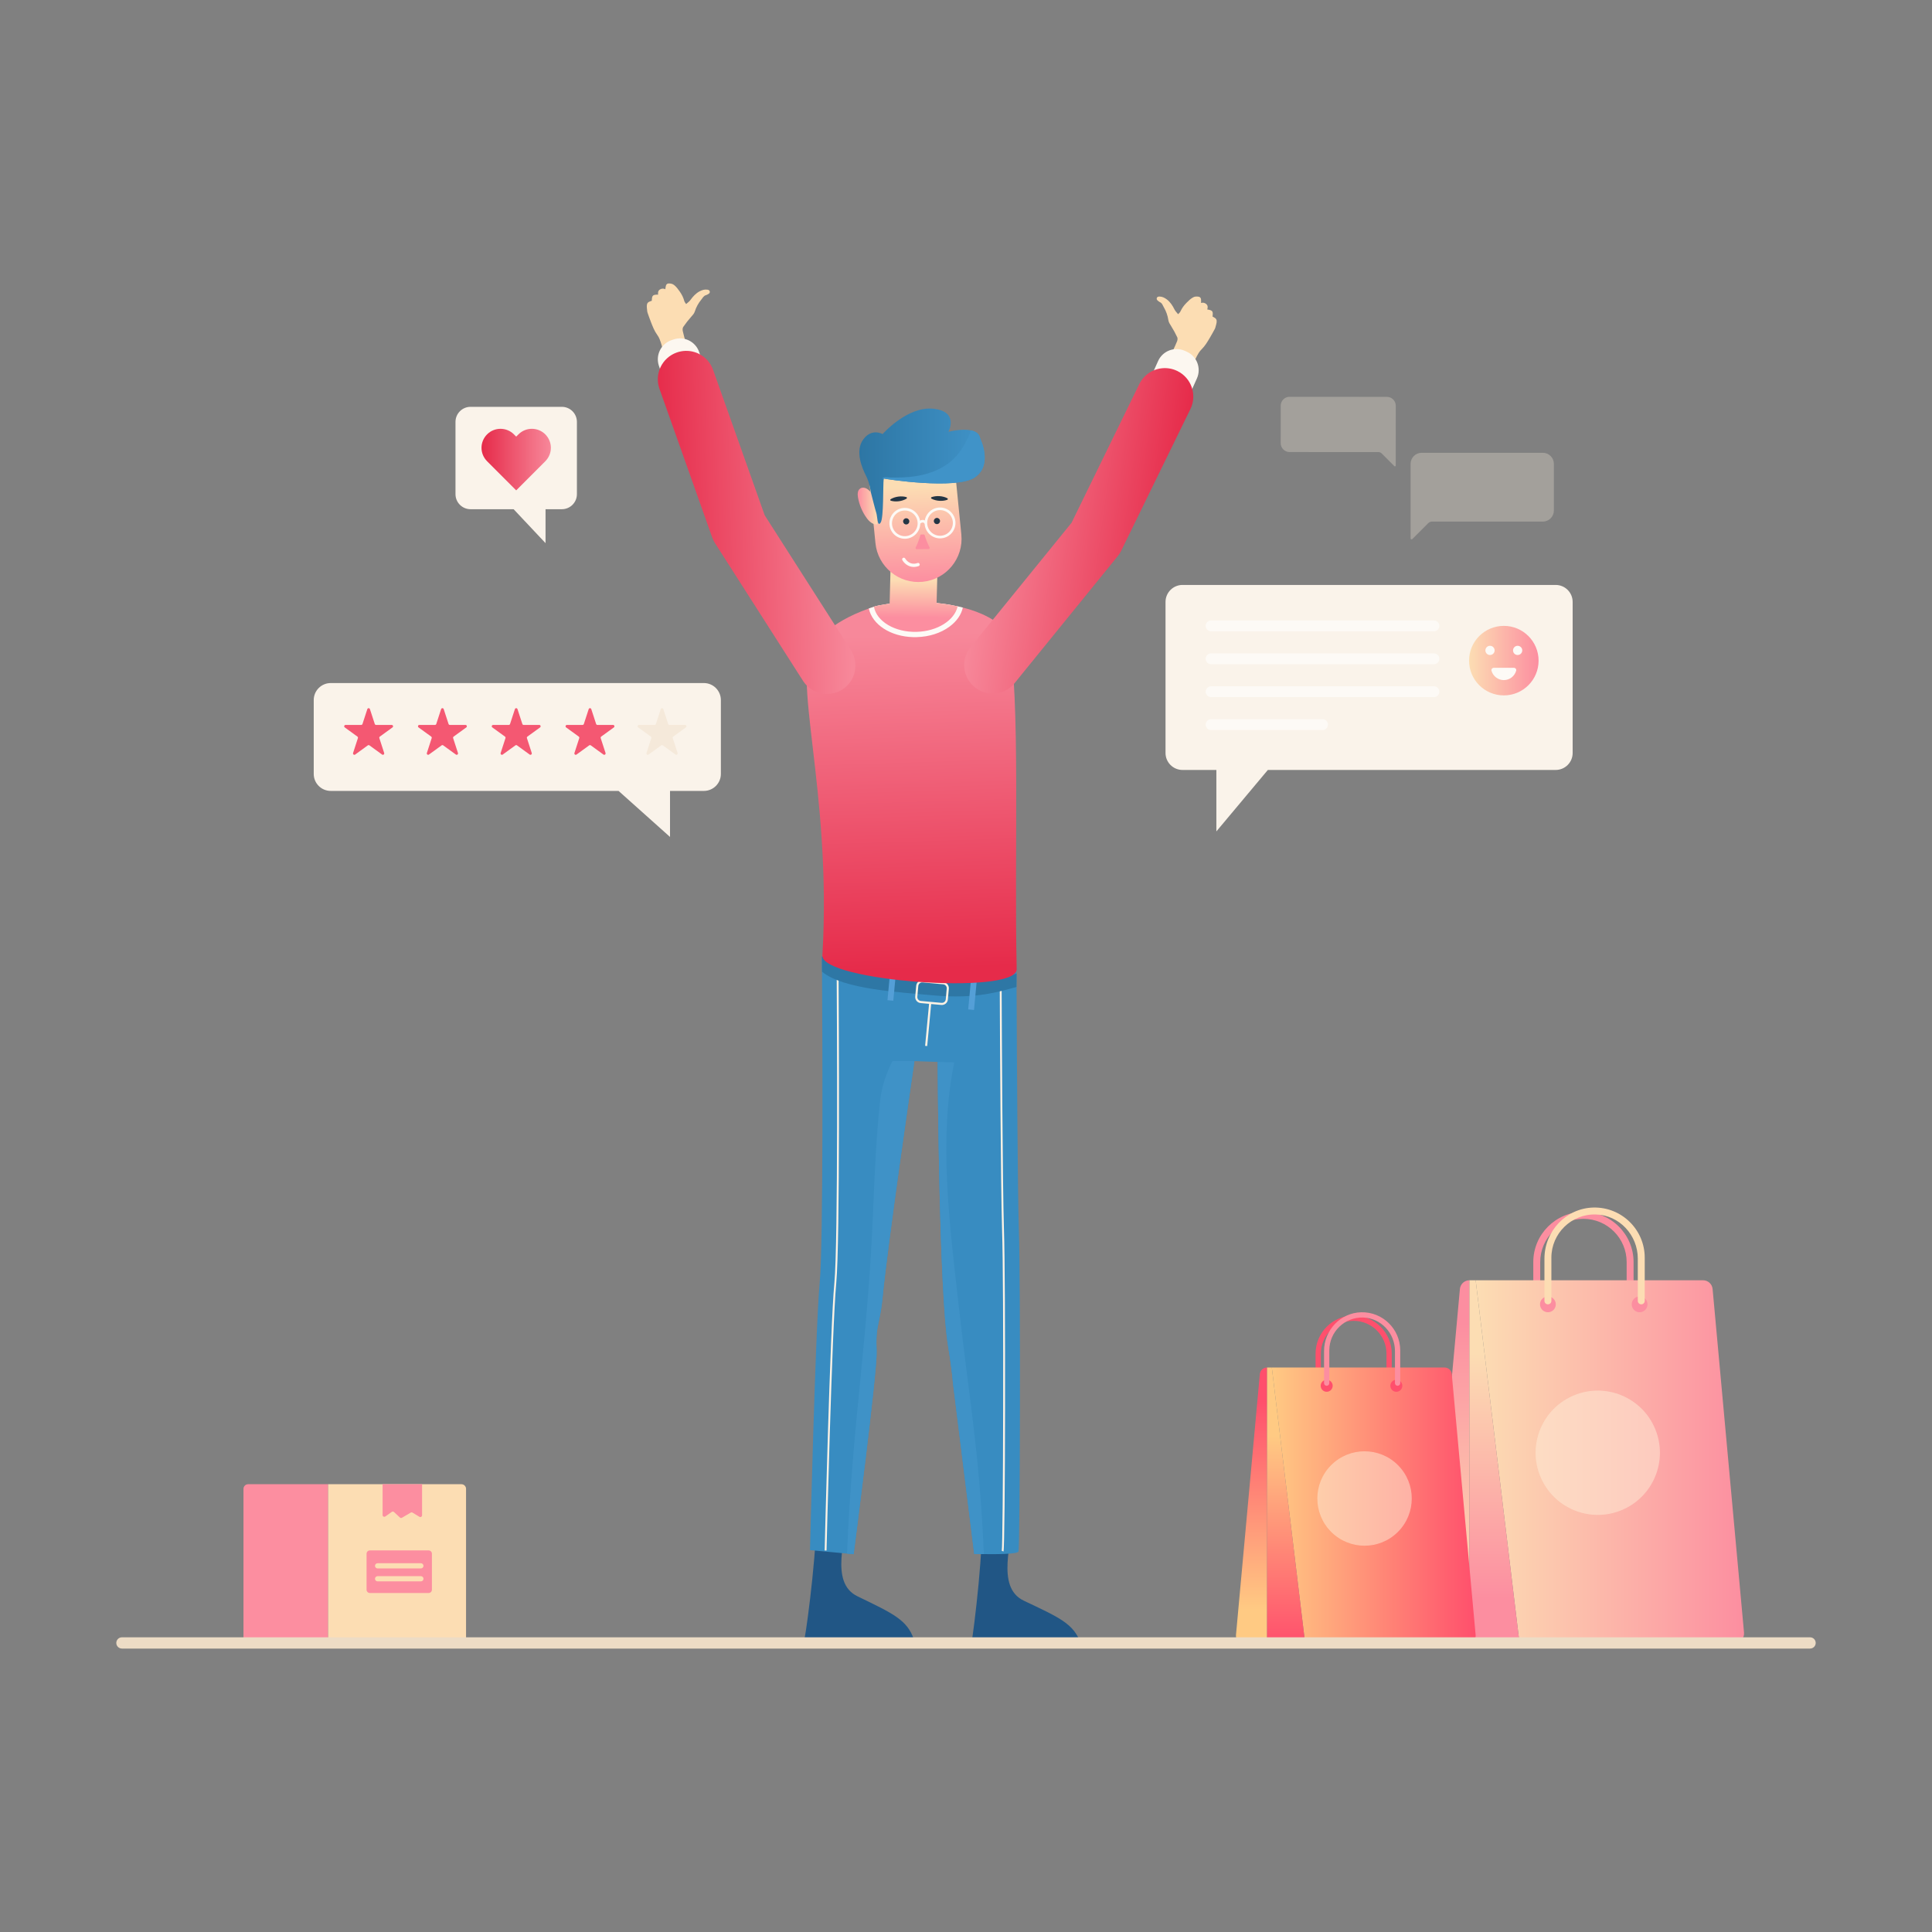 <svg id="SvgjsSvg1001" width="360" height="360" xmlns="http://www.w3.org/2000/svg" version="1.1" xmlns:xlink="http://www.w3.org/1999/xlink" xmlns:svgjs="http://svgjs.com/svgjs"><rect width="100%" height="100%" fill="#808080" stroke="none"/><defs id="SvgjsDefs1002"></defs><g id="SvgjsG1008" transform="matrix(1,0,0,1,0,0)"><svg xmlns="http://www.w3.org/2000/svg" id="Layer_1" x="0" y="0" enable-background="new 0 0 515 515" version="1.1" viewBox="0 0 515 515" xml:space="preserve" width="360" height="360"><path fill="#fcddb3" d="M321.807 82.485c.181-.515.187-1.035-.244-1.42-.4-.357-.895-.47-1.403-.306-.003-.369.037-.71-.018-1.035-.066-.388-.326-.608-.746-.654-.483-.053-.897-.057-1.377.207-.693.382-1.205.906-1.747 1.451-.682.686-1.225 1.435-1.623 2.312-.119.263-.385.46-.607.715-.345-.446-.718-.765-.959-1.252-.51-1.031-1.135-2.011-2.085-2.717-.568-.422-1.196-.731-1.92-.739-.29-.003-.619.061-.721.396-.09.295.044.545.3.724.174.122.327.29.518.371.617.264.769.875 1.062 1.376.618 1.06 1.023 2.196 1.201 3.416.086.59.414 1.068.731 1.57.609.964 1.158 1.972 1.642 3.004.14.298.07.779-.065 1.109-1.348 3.276-3.075 6.365-4.766 9.47-.207.381-.394.772-.592 1.161 2.3 1.169 4.574 2.325 6.9 3.507.142-.34.305-.687.434-1.047.328-.919.642-1.843.96-2.765.428-1.239.913-2.462 1.269-3.721.356-1.256.894-2.415 1.562-3.52.218-.361.497-.697.798-.993.918-.904 1.556-2.002 2.204-3.092.466-.783.901-1.583 1.336-2.384.092-.17.13-.372.182-.562.095-.355.212-.708.265-1.07.107-.733-.086-1.081-.733-1.435-.117-.064-.237-.121-.348-.177C323.394 82.928 323.256 82.738 321.807 82.485zM175.438 78.533c-.094-.538-.016-1.051.472-1.362.452-.287.96-.318 1.434-.073.063-.364.079-.707.186-1.018.128-.372.42-.547.842-.524.486.027.894.089 1.325.429.622.49 1.042 1.09 1.487 1.716.562.788.976 1.615 1.225 2.546.075.279.305.517.483.804.413-.384.833-.638 1.15-1.079.671-.934 1.447-1.8 2.5-2.342.629-.324 1.299-.527 2.015-.416.287.044.6.161.647.508.041.306-.132.531-.413.666-.192.092-.37.232-.571.282-.652.16-.901.738-1.271 1.185-.782.945-1.367 2.001-1.74 3.175-.18.568-.582.986-.977 1.43-.758.852-1.464 1.757-2.109 2.697-.187.271-.196.757-.116 1.105.797 3.452 1.999 6.78 3.162 10.119.143.409.263.826.395 1.242-2.46.779-4.891 1.55-7.378 2.338-.085-.358-.189-.728-.258-1.103-.174-.96-.333-1.923-.498-2.885-.221-1.292-.5-2.577-.647-3.878-.147-1.297-.489-2.528-.969-3.727-.157-.392-.377-.769-.625-1.11-.758-1.041-1.209-2.228-1.672-3.41-.332-.848-.632-1.709-.931-2.569-.064-.183-.068-.388-.088-.584-.036-.366-.094-.733-.087-1.099.014-.741.261-1.053.957-1.297.125-.044.253-.081.372-.119C173.8 78.712 173.967 78.547 175.438 78.533z" class="colorfcb3b3 svgShape"></path><path fill="#faf3ea" d="M419.212,160.457v40.262c0,2.499-2.026,4.525-4.535,4.525h-76.718
						l-13.719,16.382v-16.382h-9.019c-2.499,0-4.535-2.026-4.535-4.525v-40.262
						c0-2.509,2.036-4.535,4.535-4.535h99.456
						C417.186,155.922,419.212,157.948,419.212,160.457z" class="coloreaeafa svgShape"></path><path fill="#fdfaf6" d="M383.681 166.833c0 .401-.163.765-.423 1.024-.26.26-.624.423-1.025.423h-59.398c-.794 0-1.44-.646-1.44-1.447 0-.393.163-.757.423-1.017.26-.26.623-.423 1.017-.423h59.398C383.035 165.393 383.681 166.038 383.681 166.833zM383.681 175.608c0 .401-.163.765-.423 1.024-.26.26-.624.423-1.025.423h-59.398c-.794 0-1.44-.646-1.44-1.447 0-.393.163-.757.423-1.017.26-.26.623-.423 1.017-.423h59.398C383.035 174.168 383.681 174.813 383.681 175.608zM383.681 184.383c0 .401-.163.765-.423 1.024-.26.26-.624.423-1.025.423h-59.398c-.794 0-1.44-.646-1.44-1.447 0-.393.163-.757.423-1.017.26-.26.623-.423 1.017-.423h59.398C383.035 182.943 383.681 183.588 383.681 184.383zM353.989 193.157c0 .401-.163.764-.423 1.024-.26.26-.624.423-1.025.423h-29.706c-.794 0-1.44-.646-1.44-1.447 0-.393.163-.757.423-1.017.26-.26.623-.423 1.017-.423h29.706C353.343 191.717 353.989 192.363 353.989 193.157z" class="colorfff svgShape"></path><linearGradient id="SVGID_1_" x1="391.598" x2="410.129" y1="176.102" y2="176.102" gradientUnits="userSpaceOnUse"><stop offset=".004" stop-color="#fcddb3" class="stopColorfcb3b3 svgShape"></stop><stop offset="1" stop-color="#fc8ea0" class="stopColorfc8e8e svgShape"></stop></linearGradient><circle cx="400.863" cy="176.102" r="9.266" fill="url(#SVGID_1_)"></circle><path fill="#fdfaf6" d="M404.152 178.787c-.402 1.437-1.715 2.502-3.29 2.502-1.561 0-2.889-1.066-3.29-2.502-.108-.386.201-.772.602-.772h5.376C403.967 178.015 404.26 178.401 404.152 178.787zM398.409 173.375c0 .679-.55 1.229-1.229 1.229-.679 0-1.229-.55-1.229-1.229 0-.679.55-1.229 1.229-1.229C397.859 172.146 398.409 172.696 398.409 173.375zM405.776 173.375c0 .679-.55 1.229-1.229 1.229-.679 0-1.229-.55-1.229-1.229 0-.679.55-1.229 1.229-1.229C405.225 172.146 405.776 172.696 405.776 173.375z" class="colorfff svgShape"></path><g fill="#000000" class="color000 svgShape"><path fill="#faf3ea" d="M83.63,186.611v19.694c0,2.499,2.026,4.525,4.535,4.525h76.718
							l13.719,12.269v-12.269h9.019c2.499,0,4.535-2.026,4.535-4.525v-19.694
							c0-2.509-2.036-4.535-4.535-4.535H88.165
							C85.656,182.076,83.63,184.102,83.63,186.611z" class="coloreaeafa svgShape"></path><path fill="#f45872" d="M143.962 193.902l-3.371 2.445c-.131.095-.178.261-.131.415l1.282 3.953c.119.344-.273.629-.558.416l-3.371-2.445c-.13-.095-.297-.095-.427 0l-3.371 2.445c-.285.214-.677-.071-.558-.416l1.282-3.953c.047-.154 0-.32-.131-.415l-3.371-2.445c-.285-.202-.142-.664.214-.664h4.167c.154 0 .297-.095.344-.25l1.294-3.965c.107-.332.582-.332.689 0l1.294 3.965c.047.154.19.25.344.25h4.166C144.105 193.237 144.247 193.7 143.962 193.902zM104.625 193.902l-3.371 2.445c-.131.095-.178.261-.131.415l1.282 3.953c.119.344-.273.629-.558.416l-3.371-2.445c-.131-.095-.297-.095-.427 0l-3.371 2.445c-.285.214-.677-.071-.558-.416l1.282-3.953c.048-.154 0-.32-.13-.415l-3.371-2.445c-.285-.202-.142-.664.214-.664h4.166c.155 0 .297-.095.344-.25l1.294-3.965c.107-.332.582-.332.688 0l1.294 3.965c.048.154.19.25.344.25h4.167C104.767 193.237 104.91 193.7 104.625 193.902zM124.294 193.902l-3.371 2.445c-.131.095-.178.261-.131.415l1.282 3.953c.119.344-.273.629-.558.416l-3.371-2.445c-.131-.095-.297-.095-.427 0l-3.371 2.445c-.285.214-.676-.071-.558-.416l1.282-3.953c.048-.154 0-.32-.131-.415l-3.371-2.445c-.285-.202-.143-.664.214-.664h4.166c.154 0 .297-.095.344-.25l1.294-3.965c.107-.332.582-.332.688 0l1.294 3.965c.047.154.19.25.344.25h4.167C124.436 193.237 124.579 193.7 124.294 193.902zM160.26 196.347c-.131.095-.178.261-.131.415l1.282 3.953c.118.344-.273.629-.558.416l-3.371-2.445c-.131-.095-.297-.095-.427 0l-3.371 2.445c-.285.214-.677-.071-.558-.416l1.282-3.953c.048-.154 0-.32-.13-.415l-3.371-2.445c-.285-.202-.142-.664.214-.664h4.166c.154 0 .297-.095.344-.25l1.294-3.965c.107-.332.582-.332.688 0l1.294 3.965c.048.154.19.25.344.25h4.166c.356 0 .498.463.214.664L160.26 196.347z" class="colorf49758 svgShape"></path><path fill="#f5e9da" d="M179.468,196.347c-0.131,0.095-0.178,0.261-0.131,0.415
							l1.282,3.953c0.118,0.344-0.273,0.629-0.558,0.416l-3.371-2.445
							c-0.131-0.095-0.297-0.095-0.427,0l-3.371,2.445
							c-0.285,0.214-0.677-0.071-0.558-0.416l1.282-3.953
							c0.047-0.154,0-0.32-0.13-0.415l-3.371-2.445
							c-0.285-0.202-0.142-0.664,0.214-0.664h4.166
							c0.154,0,0.297-0.095,0.344-0.25l1.294-3.965
							c0.107-0.332,0.582-0.332,0.688,0l1.294,3.965
							c0.048,0.154,0.19,0.25,0.344,0.25h4.167
							c0.356,0,0.498,0.463,0.214,0.664L179.468,196.347z" class="colordadaf5 svgShape"></path></g><g fill="#000000" class="color000 svgShape"><path fill="#faf3ea" d="M121.417,112.462v19.267c0,2.214,1.795,4.008,4.018,4.008h11.478
						l8.508,9.046v-9.046h4.345c2.214,0,4.017-1.795,4.017-4.008v-19.267
						c0-2.223-1.804-4.017-4.017-4.017h-24.332
						C123.212,108.445,121.417,110.24,121.417,112.462z" class="coloreaeafa svgShape"></path><linearGradient id="SVGID_2_" x1="-250.843" x2="-232.351" y1="122.511" y2="122.511" gradientTransform="matrix(-1 0 0 1 -103.997 0)" gradientUnits="userSpaceOnUse"><stop offset="0" stop-color="#f7889a" class="stopColorf788a8 svgShape"></stop><stop offset="1" stop-color="#e62b4a" class="stopColorff4d7b svgShape"></stop></linearGradient><path fill="url(#SVGID_2_)" d="M128.354,119.367c0,1.294,0.501,2.587,1.485,3.58l0.601,0.601
					l7.16,7.169l7.16-7.169l0.601-0.601c0.984-0.993,1.485-2.286,1.485-3.58
					c0-1.293-0.501-2.587-1.485-3.58c-1.977-1.977-5.184-1.977-7.16,0
					l-0.601,0.601l-0.601-0.601c-1.977-1.977-5.183-1.977-7.16,0
					C128.855,116.78,128.354,118.074,128.354,119.367z"></path></g><g fill="#000000" class="color000 svgShape"><path fill="#fcf7f0" d="M178.695,106.546l-3.058-9.045
						c-0.954-2.821,0.562-5.886,3.383-6.839l0.53-0.179
						c2.821-0.953,5.875,0.566,6.829,3.387l3.058,9.045
						c0.95,2.81-0.555,5.871-3.376,6.825l-0.53,0.179
						C182.71,110.872,179.645,109.356,178.695,106.546z" class="colorf0f2fc svgShape"></path><path fill="#215685" d="M261.432 404.722l8.207.128c.538 5.805-4.447 18.174 3.281 21.841 9.46 4.488 13.344 6.12 15.179 11.422.212.613-.23 1.263-.879 1.253l-27.372-.428c-.574-.009-1.001-.526-.879-1.087C259.544 435.21 262.617 409.605 261.432 404.722zM217.269 403.431l8.205.204c.484 5.809-4.615 18.133 3.08 21.871 9.419 4.575 13.287 6.243 15.073 11.561.207.615-.242 1.261-.89 1.245l-27.367-.681c-.574-.014-.997-.536-.869-1.096C215.1 433.9 218.409 408.325 217.269 403.431z" class="color212785 svgShape"></path><path fill="#388cc1" d="M271.487,413.582c-0.314,0.699-5.845,0.738-9.222,0.687
											c-1.501-0.017-2.576-0.052-2.576-0.052l-5.647-45.395
											c-0.29-3.299-0.762-6.582-1.299-9.852
											c-2.506-15.124-2.804-75.895-2.804-75.895l-6.188-0.224
											c0,0-7.221,49.453-8.506,63.202c-0.208,2.204-0.589,4.36-1.063,6.528
											c-0.508,2.341-0.661,4.091-0.509,7.704
											c0.219,5.225-6.126,54.008-6.126,54.008L215.917,413.199
											c0,0,1.43-58.937,2.585-71.266c0.995-10.594,0.72-67.242,0.618-82.925
											c-0.001-0.238-0.002-0.469-0.004-0.686
											c-0.017-2.13-0.022-3.35-0.022-3.35l0.728,0.048l51.135,2.752
											c0,0,0.006,0.621,0.006,1.74c0.003,0.433,0.004,0.953,0.011,1.531
											l-0.002,0.072c-0.003,0.13,0.001,0.26-0.003,0.397
											c0.012,1.227,0.017,2.729,0.023,4.455
											c0.067,16.194,0.28,51.675,0.6,61.978
											C272.065,341.463,271.916,412.612,271.487,413.582z" class="color4f5cd3 svgShape"></path><path fill="#fdf2e4" d="M267.488 413.577l-.457-.203c.372-1.445.599-70.89.085-85.527-.366-11.593-.568-53.673-.605-61.991-.002-1.632-.01-3.067-.017-4.26l-.001-.191.5-.002.001.19c.007 1.193.015 2.629.017 4.262.036 8.315.237 50.39.605 61.976C268.084 341.157 267.978 412.48 267.488 413.577zM220.322 413.309l-.5-.012c.015-.59 1.441-59.089 2.59-71.281 1.031-10.951.691-71.55.612-83.586l-.028-3.613.999.056-.027.5L223.5 255.346l.024 3.08c.079 12.041.419 72.662-.614 83.637C221.763 354.239 220.337 412.72 220.322 413.309z" class="colore4e8fd svgShape"></path><path fill="#3f92c7" d="M234.181 352.582c.477-2.166.858-4.328 1.066-6.533 1.224-13.133 7.913-59.145 8.505-63.2l-5.842.003c-1.604 3.071-2.875 6.808-3.27 10.321-1.08 9.726-1.483 19.515-1.885 29.291-1.446 35.789-5.488 55.864-6.962 91.663l1.759.166c0 0 6.341-48.785 6.123-54.005C233.523 356.669 233.674 354.923 234.181 352.582zM255.483 347.408c-2.359-21.033-5.31-43.633-1.125-64.216l-4.418-.116c.042 6.704.452 61.708 2.803 75.895.538 3.272 1.007 6.551 1.297 9.854l5.648 45.396c0 0 1.075.033 2.575.051C261.062 386.874 258.539 374.667 255.483 347.408z" class="color3f47c7 svgShape"></path><g fill="#000000" class="color000 svgShape"><path fill="#2e77a5" d="M270.949,263.098c-3.822,0.977-10.38,3.335-22.098,2.233
									c-9.031-0.853-24.043-1.565-29.732-6.324
									c-0.001-0.238-0.002-0.469-0.004-0.686
									c-0.017-2.13-0.022-3.35-0.022-3.35l0.728,0.048
									c5.655,4.953,20.528,4.607,29.552,5.46
									c11.566,1.085,17.751,0.601,21.589-0.968
									c0.007,0,0.022,0,0.029-0.006
									c-0.001,0.584-0.012,1.039-0.018,1.537l-0.002,0.072
									C270.957,261.648,270.949,262.24,270.949,263.098z" class="color2e34a5 svgShape"></path><rect width="1.555" height="9.541" x="237.014" y="257.165" fill="#549fd7" transform="rotate(5.381 237.791 261.935)" class="color5e72fa svgShape"></rect><rect width="1.555" height="9.541" x="258.529" y="259.625" fill="#549fd7" transform="rotate(5.381 259.306 264.395)" class="color5e72fa svgShape"></rect><path fill="#fdf2e4" d="M250.919,267.884l-5.5-0.502
											c-0.883-0.08-1.535-0.863-1.454-1.745l0.262-2.867
											c0.081-0.882,0.864-1.535,1.747-1.454l5.5,0.502
											c0.883,0.08,1.535,0.864,1.455,1.746l-0.262,2.867
											C252.585,267.312,251.801,267.964,250.919,267.884z M245.921,261.875
											c-0.574-0.052-1.082,0.372-1.135,0.946l-0.262,2.867
											c-0.052,0.573,0.371,1.082,0.945,1.135l5.5,0.502
											c0.574,0.052,1.082-0.372,1.135-0.945l0.262-2.867
											c0.052-0.574-0.371-1.083-0.945-1.135L245.921,261.875z" class="colore4e8fd svgShape"></path><rect width=".557" height="11.485" x="247.139" y="267.351" fill="#fdf2e4" transform="rotate(5.381 247.417 273.093)" class="colore4e8fd svgShape"></rect></g><g fill="#000000" class="color000 svgShape"><linearGradient id="SVGID_3_" x1="2121.641" x2="2126.641" y1="100.383" y2="189.421" gradientTransform="rotate(1.473 -1494.811 -72980.945)" gradientUnits="userSpaceOnUse"><stop offset="0" stop-color="#f7889a" class="stopColorf788a8 svgShape"></stop><stop offset="1" stop-color="#e62b4a" class="stopColorff4d7b svgShape"></stop></linearGradient><path fill="url(#SVGID_3_)" d="M271.013,258.459c-0.413,6.885-52.215,3.096-51.792-3.79
									c2.613-44.275-8.792-75.714-1.977-82.841
									c0.757-0.793,3.253-5.65,14.352-9.625
									c0.439-0.159,0.896-0.317,1.363-0.466
									c0.153-0.053,0.314-0.105,0.476-0.158
									c0.342-0.086,0.656-0.153,0.988-0.22
									c0.028,0.001,0.076-0.017,0.104-0.016c1.993-0.374,4.012-0.634,6.037-0.77
									c1.684-0.117,3.386-0.149,5.085-0.096c0.227,0.006,0.453,0.012,0.679,0.027
									c0.444,0.011,0.887,0.042,1.34,0.072
									c0.358,0.028,0.717,0.037,1.103,0.104
									c1.603,0.107,3.232,0.319,4.887,0.626c0.536,0.099,1.081,0.207,1.616,0.325
									c0.46,0.097,0.921,0.203,1.38,0.319
									c4.74,1.199,9.211,3.298,12.209,6.823
									C272.081,187.057,270.316,226.215,271.013,258.459z"></path></g><g fill="#000000" class="color000 svgShape"><path fill="#fdfaf6" d="M256.654,161.951c-0.418,1.926-1.644,3.68-3.551,5.085
										c-2.321,1.716-5.417,2.714-8.716,2.799
										c-0.312,0.011-0.633,0.012-0.945,0.004
										c-6.098-0.157-10.928-3.351-11.848-7.635
										c0.439-0.159,0.896-0.317,1.363-0.466
										c0.153-0.053,0.314-0.105,0.476-0.158
										c0.342-0.086,0.656-0.153,0.988-0.22
										c0.028,0.001,0.076-0.017,0.104-0.016c1.993-0.374,4.012-0.634,6.037-0.77
										c1.909-0.036,3.847-0.071,5.764-0.069
										c0.444,0.011,0.887,0.042,1.34,0.072
										c0.358,0.028,0.717,0.037,1.103,0.104
										c1.603,0.107,3.232,0.319,4.887,0.626
										c0.536,0.099,1.081,0.207,1.616,0.325
										C255.734,161.728,256.194,161.835,256.654,161.951z" class="colorfff svgShape"></path><linearGradient id="SVGID_4_" x1="-1441.334" x2="-1441.263" y1="154.584" y2="164.639" gradientTransform="matrix(-1 0 0 1 -1197.168 0)" gradientUnits="userSpaceOnUse"><stop offset=".004" stop-color="#fcddb3" class="stopColorfcb3b3 svgShape"></stop><stop offset="1" stop-color="#fc8ea0" class="stopColorfc8e8e svgShape"></stop></linearGradient><path fill="url(#SVGID_4_)" d="M255.274,161.632c-0.842,3.719-5.376,6.644-10.925,6.794
										c-5.804,0.162-10.67-2.768-11.391-6.689
										c0.153-0.053,0.314-0.105,0.476-0.158
										c0.342-0.086,0.656-0.153,0.988-0.22
										c0.028,0.001,0.076-0.017,0.104-0.016c0.864-0.167,1.736-0.305,2.618-0.414
										l0.547-21.269c0.089-3.455,2.965-6.187,6.42-6.098
										c1.728,0.045,3.267,0.783,4.38,1.955c1.104,1.162,1.753,2.738,1.708,4.465
										l-0.535,20.769c1.31,0.119,2.647,0.304,3.991,0.556
										C254.193,161.405,254.738,161.514,255.274,161.632z"></path><linearGradient id="SVGID_5_" x1="-1440.952" x2="-1442.014" y1="129.559" y2="155.263" gradientTransform="matrix(-1 0 0 1 -1197.168 0)" gradientUnits="userSpaceOnUse"><stop offset=".004" stop-color="#fcddb3" class="stopColorfcb3b3 svgShape"></stop><stop offset="1" stop-color="#fc8ea0" class="stopColorfc8e8e svgShape"></stop></linearGradient><path fill="url(#SVGID_5_)" d="M254.733,127.147l1.528,15.352
											c0.629,6.316-3.992,11.961-10.309,12.59
											c-6.317,0.629-11.96-3.994-12.589-10.311l-1.528-15.352
											c-0.629-6.316,3.993-11.961,10.309-12.59
											c3.158-0.314,6.136,0.674,8.451,2.572
											C252.863,121.263,254.419,123.987,254.733,127.147z"></path><linearGradient id="SVGID_6_" x1="-1431.013" x2="-1425.799" y1="134.888" y2="134.888" gradientTransform="matrix(-1 0 0 1 -1197.168 0)" gradientUnits="userSpaceOnUse"><stop offset=".004" stop-color="#fcddb3" class="stopColorfcb3b3 svgShape"></stop><stop offset="1" stop-color="#fc8ea0" class="stopColorfc8e8e svgShape"></stop></linearGradient><path fill="url(#SVGID_6_)" d="M233.844,139.755c-1.14,0.187-2.143-0.731-2.822-1.667
											c-1.174-1.624-1.963-3.51-2.318-5.491
											c-0.141-0.815-0.142-1.842,0.546-2.337
											c0.387-0.315,0.954-0.326,1.436-0.153
											c0.482,0.175,0.878,0.509,1.221,0.869
											c0.973,1.053,1.585,2.473,1.656,3.907L233.844,139.755z"></path><linearGradient id="SVGID_7_" x1="-1459.655" x2="-1426.234" y1="124.272" y2="124.272" gradientTransform="matrix(-1 0 0 1 -1197.168 0)" gradientUnits="userSpaceOnUse"><stop offset="0" stop-color="#4093c8" class="stopColor4048c8 svgShape"></stop><stop offset="1" stop-color="#2d76a4" class="stopColor2d32a4 svgShape"></stop></linearGradient><path fill="url(#SVGID_7_)" d="M259.801,127.297c-4.988,3.3-23.842,0.401-24.167,0.263
												c-0.031-0.003-0.07,0.086-0.084,0.239
												c-0.192,1.551,0.042,10.175-0.789,11.481
												c-0.903,1.423-0.871-1.697-1.152-2.478
												c-0.265-0.779-1.508-5.712-1.508-5.712s-0.233-2.268-1.245-4.257
												c-1.028-1.989-3.023-6.624-0.731-9.716
												c2.277-3.094,5.149-1.408,5.149-1.408s6.585-7.504,13.531-6.757
												c6.946,0.747,4.006,6.147,4.006,6.147s3.504-0.932,6.021-0.371
												c1.268,0.258,2.269,0.906,2.469,2.217
												C261.299,116.943,264.791,123.981,259.801,127.297z"></path><linearGradient id="SVGID_8_" x1="-1453.875" x2="-1455.406" y1="130.312" y2="131.842" gradientTransform="matrix(-1 0 0 1 -1197.168 0)" gradientUnits="userSpaceOnUse"><stop offset="0" stop-color="#4093c8" class="stopColor4048c8 svgShape"></stop><stop offset="1" stop-color="#2d76a4" class="stopColor2d32a4 svgShape"></stop></linearGradient><path fill="url(#SVGID_8_)" d="M259.801,127.297c-4.988,3.3-23.842,0.401-24.167,0.263
												c-0.031-0.003-0.07,0.086-0.084,0.239
												c-0.113-0.103-0.21-0.22-0.292-0.336
												c0.443-0.45,1.494-0.182,2.078-0.173
												c0.844,0.018,1.69,0.02,2.524-0.009
												c1.681-0.041,3.371-0.175,5.015-0.482
												c3.446-0.645,6.824-2.034,9.331-4.476
												c2.151-2.09,3.541-4.76,4.624-7.596
												c1.268,0.258,2.269,0.906,2.469,2.217
												C261.299,116.943,264.791,123.981,259.801,127.297z"></path><g fill="#000000" class="color000 svgShape"><path fill="#243544" d="M252.45 133.248c-1.268.435-2.913.317-4.094-.291-.257-.132-.24-.365.034-.459.631-.216 1.358-.295 2.081-.243.714.051 1.419.232 2.011.533C252.74 132.92 252.724 133.154 252.45 133.248zM241.601 132.949c-1.157.683-2.79.901-4.072.542-.279-.075-.308-.31-.057-.46.57-.337 1.272-.562 1.984-.657.712-.095 1.443-.06 2.079.116C241.814 132.564 241.851 132.798 241.601 132.949z" class="color121c7c svgShape"></path><path fill="#fdfaf6" d="M243.622,151.134c-1.601,0.018-2.687-1.101-3.092-1.834
												c-0.116-0.21-0.039-0.473,0.17-0.589
												c0.209-0.117,0.473-0.041,0.59,0.168
												c0.046,0.081,1.138,1.974,3.295,1.201
												c0.226-0.081,0.475,0.037,0.556,0.263
												c0.081,0.226-0.036,0.475-0.263,0.556
												C244.431,151.058,244.011,151.13,243.622,151.134z" class="colorfff svgShape"></path><path fill="#243544" d="M242.389 138.966c.005.456-.361.831-.817.836-.456.005-.831-.361-.836-.817-.005-.456.361-.831.817-.836C242.009 138.144 242.384 138.51 242.389 138.966zM250.576 138.874c.005.456-.361.831-.817.836-.456.005-.831-.361-.836-.817-.005-.456.361-.83.817-.836C250.197 138.052 250.571 138.418 250.576 138.874z" class="color121c7c svgShape"></path><path fill="#fdfaf6" d="M250.628 143.508c-2.269.025-4.136-1.799-4.162-4.068-.025-2.269 1.801-4.135 4.069-4.161 2.269-.025 4.136 1.8 4.162 4.069S252.897 143.482 250.628 143.508zM250.543 135.974c-1.886.021-3.402 1.572-3.381 3.458.021 1.885 1.572 3.402 3.458 3.381 1.886-.021 3.402-1.572 3.381-3.458S252.429 135.953 250.543 135.974zM241.241 143.613c-2.269.025-4.136-1.799-4.162-4.068-.025-2.269 1.801-4.136 4.069-4.161 2.269-.026 4.135 1.8 4.161 4.068C245.335 141.721 243.51 143.588 241.241 143.613zM241.156 136.079c-1.886.021-3.402 1.572-3.381 3.458.021 1.885 1.572 3.402 3.457 3.381 1.885-.021 3.401-1.572 3.38-3.458C244.592 137.575 243.041 136.058 241.156 136.079z" class="colorfff svgShape"></path><path fill="#fdfaf6" d="M245.107,139.715l-0.466-0.516
												c0.499-0.451,0.969-0.66,1.427-0.615
												c0.386,0.037,0.731,0.253,1.025,0.642l-0.556,0.419
												c-0.173-0.23-0.349-0.351-0.536-0.369
												C245.759,139.253,245.45,139.405,245.107,139.715z" class="colorfff svgShape"></path><g fill="#000000" class="color000 svgShape"><linearGradient id="SVGID_9_" x1="-1443.107" x2="-1443.107" y1="150.164" y2="148.415" gradientTransform="matrix(-1 0 0 1 -1197.168 0)" gradientUnits="userSpaceOnUse"><stop offset=".004" stop-color="#fcddb3" class="stopColorfcb3b3 svgShape"></stop><stop offset="1" stop-color="#fc8ea0" class="stopColorfc8e8e svgShape"></stop></linearGradient><path fill="url(#SVGID_9_)" d="M247.533,146.359l-3.182,0.036
											c-0.229,0.003-0.37-0.233-0.273-0.433
											c0.516-1.069,0.947-2.175,1.233-3.265
											c0.029-0.13,0.143-0.216,0.281-0.218l0.604-0.007
											c0.138-0.002,0.253,0.082,0.293,0.211
											c0.311,1.083,0.759,2.179,1.306,3.236
											C247.898,146.117,247.755,146.356,247.533,146.359z"></path></g></g></g><g fill="#000000" class="color000 svgShape"><path fill="#fcf7f0" d="M304.799,104.952l3.906-8.713
						c1.218-2.717,4.413-3.934,7.13-2.717l0.511,0.229
						c2.717,1.218,3.924,4.409,2.706,7.126l-3.906,8.713
						c-1.213,2.707-4.398,3.929-7.115,2.711l-0.511-0.229
						C304.803,110.854,303.586,107.659,304.799,104.952z" class="colorf0f2fc svgShape"></path></g><g fill="#000000" class="color000 svgShape"><linearGradient id="SVGID_10_" x1="2078.17" x2="2128.643" y1="-3491.635" y2="-3491.635" gradientTransform="scale(1 -1) rotate(-8.141 24734.885 10942.288)" gradientUnits="userSpaceOnUse"><stop offset="0" stop-color="#f7889a" class="stopColorf788a8 svgShape"></stop><stop offset="1" stop-color="#e62b4a" class="stopColorff4d7b svgShape"></stop></linearGradient><path fill="url(#SVGID_10_)" d="M311.579,98.2c-3.169-0.453-6.404,1.149-7.884,4.18
						l-18.058,36.971l-26.921,33.152c-2.638,3.25-2.144,8.024,1.107,10.663
						c3.252,2.642,8.026,2.144,10.664-1.106l27.468-33.824
						c0.363-0.447,0.674-0.934,0.926-1.452l18.438-37.751
						c1.838-3.762,0.278-8.301-3.484-10.138
						C313.103,98.539,312.343,98.309,311.579,98.2z"></path></g><g fill="#000000" class="color000 svgShape"><linearGradient id="SVGID_11_" x1="1695.823" x2="1746.29" y1="-3517.706" y2="-3517.706" gradientTransform="rotate(178.379 935.045 -1700.177)" gradientUnits="userSpaceOnUse"><stop offset="0" stop-color="#f7889a" class="stopColorf788a8 svgShape"></stop><stop offset="1" stop-color="#e62b4a" class="stopColorff4d7b svgShape"></stop></linearGradient><path fill="url(#SVGID_11_)" d="M182.718,93.529c3.2-0.092,6.233,1.865,7.36,5.045
						l13.761,38.776l22.999,35.983c2.254,3.528,1.223,8.215-2.306,10.47
						c-3.53,2.257-8.217,1.222-10.471-2.305l-23.466-36.714
						c-0.31-0.485-0.564-1.004-0.756-1.548l-14.05-39.594
						c-1.401-3.946,0.662-8.279,4.608-9.679
						C181.166,93.693,181.947,93.551,182.718,93.529z"></path></g></g><g fill="#000000" class="color000 svgShape"><path fill="#f5e9da" d="M378.96 120.696h32.297c1.629 0 2.95 1.321 2.95 2.95v12.442c0 1.629-1.321 2.95-2.95 2.95h-29.516c-.391 0-.765.155-1.041.431l-4.237 4.236c-.167.167-.453.049-.453-.188v-19.871C376.01 122.017 377.331 120.696 378.96 120.696zM369.694 105.785l-25.934-.014c-1.308-.001-2.37 1.059-2.37 2.368l-.005 9.991c-.001 1.308 1.059 2.369 2.368 2.37l23.701.013c.313 0.0.614.125.836.347l3.4 3.404c.134.134.364.039.364-.151l.008-15.957C372.063 106.847 371.003 105.785 369.694 105.785z" opacity=".3" class="colordadaf5 svgShape"></path></g><g fill="#000000" class="color000 svgShape"><path fill="#fc8ea0" d="M435.452,348.857h-1.848v-12.442
								c0-6.351-5.167-11.518-11.518-11.518s-11.518,5.167-11.518,11.518v12.442
								h-1.848v-12.442c0-7.37,5.996-13.366,13.366-13.366
								c7.37,0,13.366,5.996,13.366,13.366V348.857z" class="colorfc8e8e svgShape"></path><linearGradient id="SVGID_12_" x1="386.235" x2="386.235" y1="426.195" y2="352.566" gradientUnits="userSpaceOnUse"><stop offset=".004" stop-color="#fcddb3" class="stopColorfcb3b3 svgShape"></stop><stop offset="1" stop-color="#fc8ea0" class="stopColorfc8e8e svgShape"></stop></linearGradient><path fill="url(#SVGID_12_)" d="M389.157,343.598l-8.376,91.592
									c-0.133,1.494,1.043,2.78,2.543,2.78h8.376v-96.699
									C390.378,341.272,389.274,342.281,389.157,343.598z"></path><linearGradient id="SVGID_13_" x1="393.36" x2="464.903" y1="389.621" y2="389.621" gradientUnits="userSpaceOnUse"><stop offset=".004" stop-color="#fcddb3" class="stopColorfcb3b3 svgShape"></stop><stop offset="1" stop-color="#fc8ea0" class="stopColorfc8e8e svgShape"></stop></linearGradient><path fill="url(#SVGID_13_)" d="M464.893,435.19l-8.376-91.592
									c-0.118-1.317-1.221-2.326-2.543-2.326h-60.614l11.686,96.699h57.303
									C463.85,437.97,465.026,436.684,464.893,435.19z"></path><linearGradient id="SVGID_14_" x1="398.373" x2="398.373" y1="360.483" y2="426.291" gradientUnits="userSpaceOnUse"><stop offset=".004" stop-color="#fcddb3" class="stopColorfcb3b3 svgShape"></stop><stop offset="1" stop-color="#fc8ea0" class="stopColorfc8e8e svgShape"></stop></linearGradient><polygon fill="url(#SVGID_14_)" points="391.7 341.272 391.7 437.97 405.047 437.97 393.36 341.272"></polygon><circle cx="425.905" cy="387.25" r="16.568" fill="#feeed8" opacity=".5" transform="rotate(-22.5 425.905 387.25)" class="colorfed8d8 svgShape"></circle><g fill="#000000" class="color000 svgShape"><path fill="#fc8ea0" d="M414.722 347.69c0 1.163-.943 2.106-2.106 2.106-1.163 0-2.106-.943-2.106-2.106 0-1.163.943-2.106 2.106-2.106C413.779 345.584 414.722 346.527 414.722 347.69zM439.168 347.69c0 1.163-.943 2.106-2.106 2.106-1.163 0-2.106-.943-2.106-2.106 0-1.163.943-2.106 2.106-2.106C438.225 345.584 439.168 346.527 439.168 347.69z" class="colorfc8e8e svgShape"></path></g><g fill="#000000" class="color000 svgShape"><path fill="#fcddb3" d="M437.5,347.69L437.5,347.69
								c-0.51,0-0.924-0.414-0.924-0.924v-11.273c0-6.267-4.905-11.572-11.169-11.758
								c-6.51-0.193-11.867,5.046-11.867,11.513v11.518
								c0,0.51-0.414,0.924-0.924,0.924l0,0c-0.51,0-0.924-0.414-0.924-0.924
								v-11.267c0-7.299,5.747-13.44,13.044-13.613
								c7.517-0.178,13.688,5.885,13.688,13.362v11.518
								C438.424,347.276,438.01,347.69,437.5,347.69z" class="colorfcb3b3 svgShape"></path></g><g fill="#000000" class="color000 svgShape"><path fill="#ff4f6c" d="M370.991,370.285h-1.404v-9.45c0-4.824-3.925-8.749-8.749-8.749
								c-4.824,0-8.749,3.925-8.749,8.749v9.45h-1.404v-9.45
								c0-5.598,4.554-10.152,10.152-10.152c5.598,0,10.152,4.554,10.152,10.152
								V370.285z" class="colorff4f7c svgShape"></path><linearGradient id="SVGID_15_" x1="333.608" x2="333.608" y1="429.026" y2="373.102" gradientUnits="userSpaceOnUse"><stop offset="0" stop-color="#ffca83" class="stopColorffb583 svgShape"></stop><stop offset="1" stop-color="#ff4f6c" class="stopColorff4f7c svgShape"></stop></linearGradient><path fill="url(#SVGID_15_)" d="M335.827,366.29l-6.362,69.569
									c-0.101,1.135,0.793,2.112,1.932,2.112h6.362v-73.447
									C336.754,364.523,335.916,365.29,335.827,366.29z"></path><linearGradient id="SVGID_16_" x1="339.02" x2="393.36" y1="401.247" y2="401.247" gradientUnits="userSpaceOnUse"><stop offset="0" stop-color="#ffca83" class="stopColorffb583 svgShape"></stop><stop offset="1" stop-color="#ff4f6c" class="stopColorff4f7c svgShape"></stop></linearGradient><path fill="url(#SVGID_16_)" d="M393.352,435.859l-6.362-69.569
									c-0.089-1-0.928-1.767-1.932-1.767h-46.039l8.876,73.447h43.525
									C392.56,437.97,393.454,436.993,393.352,435.859z"></path><linearGradient id="SVGID_17_" x1="342.827" x2="342.827" y1="382.765" y2="438.599" gradientUnits="userSpaceOnUse"><stop offset="0" stop-color="#ffca83" class="stopColorffb583 svgShape"></stop><stop offset="1" stop-color="#ff4f6c" class="stopColorff4f7c svgShape"></stop></linearGradient><polygon fill="url(#SVGID_17_)" points="337.759 364.523 337.759 437.97 347.896 437.97 339.02 364.523"></polygon><circle cx="363.739" cy="399.445" r="12.584" fill="#feeed8" opacity=".5" transform="rotate(-45 363.739 399.445)" class="colorfed8d8 svgShape"></circle><g fill="#000000" class="color000 svgShape"><path fill="#ff4f6c" d="M355.245,369.398c0,0.883-0.716,1.599-1.599,1.599
								c-0.883,0-1.599-0.716-1.599-1.599s0.716-1.599,1.599-1.599
								C354.529,367.799,355.245,368.515,355.245,369.398z" class="colorff4f7c svgShape"></path><circle cx="372.214" cy="369.398" r="1.599" fill="#ff4f6c" class="colorff4f7c svgShape"></circle></g><g fill="#000000" class="color000 svgShape"><path fill="#fc8ea0" d="M372.546,369.398L372.546,369.398
								c-0.388,0-0.702-0.314-0.702-0.702v-8.562c0-4.76-3.725-8.79-8.484-8.931
								c-4.944-0.147-9.014,3.833-9.014,8.745v8.749
								c0,0.387-0.314,0.702-0.702,0.702l0,0c-0.388,0-0.702-0.314-0.702-0.702v-8.558
								c0-5.544,4.365-10.208,9.907-10.34c5.709-0.135,10.397,4.47,10.397,10.149
								v8.749C373.247,369.084,372.933,369.398,372.546,369.398z" class="colorfc8e8e svgShape"></path></g></g></g><g fill="#000000" class="color000 svgShape"><path fill="#fc8ea0" d="M87.462,395.636H66.143c-0.684,0-1.239,0.555-1.239,1.239v39.856
					c0,0.684,0.555,1.239,1.239,1.239h21.32V395.636z" class="colorfc8e8e svgShape"></path><path fill="#fcddb3" d="M87.462,395.636v42.335h35.532c0.684,0,1.239-0.555,1.239-1.239
					v-39.856c0-0.684-0.555-1.239-1.239-1.239H87.462z" class="colorfcb3b3 svgShape"></path><path fill="#fc8ea0" d="M115.135,414.166v9.587c0,0.487-0.393,0.883-0.883,0.883H98.595
					c-0.487,0-0.883-0.396-0.883-0.883v-9.587c0-0.487,0.396-0.883,0.883-0.883
					h15.657C114.742,413.284,115.135,413.679,115.135,414.166z" class="colorfc8e8e svgShape"></path><path fill="#fcddb3" d="M112.888 417.393c0 .193-.078.364-.204.49-.124.125-.298.202-.49.202h-11.54c-.383 0-.694-.309-.694-.692 0-.193.078-.366.204-.49.124-.126.299-.204.49-.204h11.54C112.577 416.699 112.888 417.01 112.888 417.393zM112.888 420.842c0 .193-.078.364-.204.49-.124.124-.298.202-.49.202h-11.54c-.383 0-.694-.309-.694-.692 0-.193.078-.366.204-.49.124-.126.299-.204.49-.204h11.54C112.577 420.148 112.888 420.459 112.888 420.842z" class="colorfcb3b3 svgShape"></path><path fill="#fc8ea0" d="M111.807,404.326l-1.848-1.118
					c-0.146-0.088-0.328-0.089-0.475-0.003l-2.328,1.371
					c-0.177,0.104-0.401,0.08-0.551-0.06l-1.579-1.468
					c-0.161-0.15-0.405-0.166-0.584-0.039l-1.725,1.223
					c-0.307,0.218-0.732-0.002-0.732-0.378v-8.218h10.525v8.293
					C112.51,404.29,112.116,404.513,111.807,404.326z" class="colorfc8e8e svgShape"></path></g><g fill="#000000" class="color000 svgShape"><path fill="#eddcc5" d="M482.5,439.446h-450c-0.828,0-1.5-0.672-1.5-1.5c0-0.828,0.672-1.5,1.5-1.5h450
								c0.828,0,1.5,0.672,1.5,1.5C484,438.774,483.328,439.446,482.5,439.446z" class="colorc5cced svgShape"></path></g></svg></g></svg>